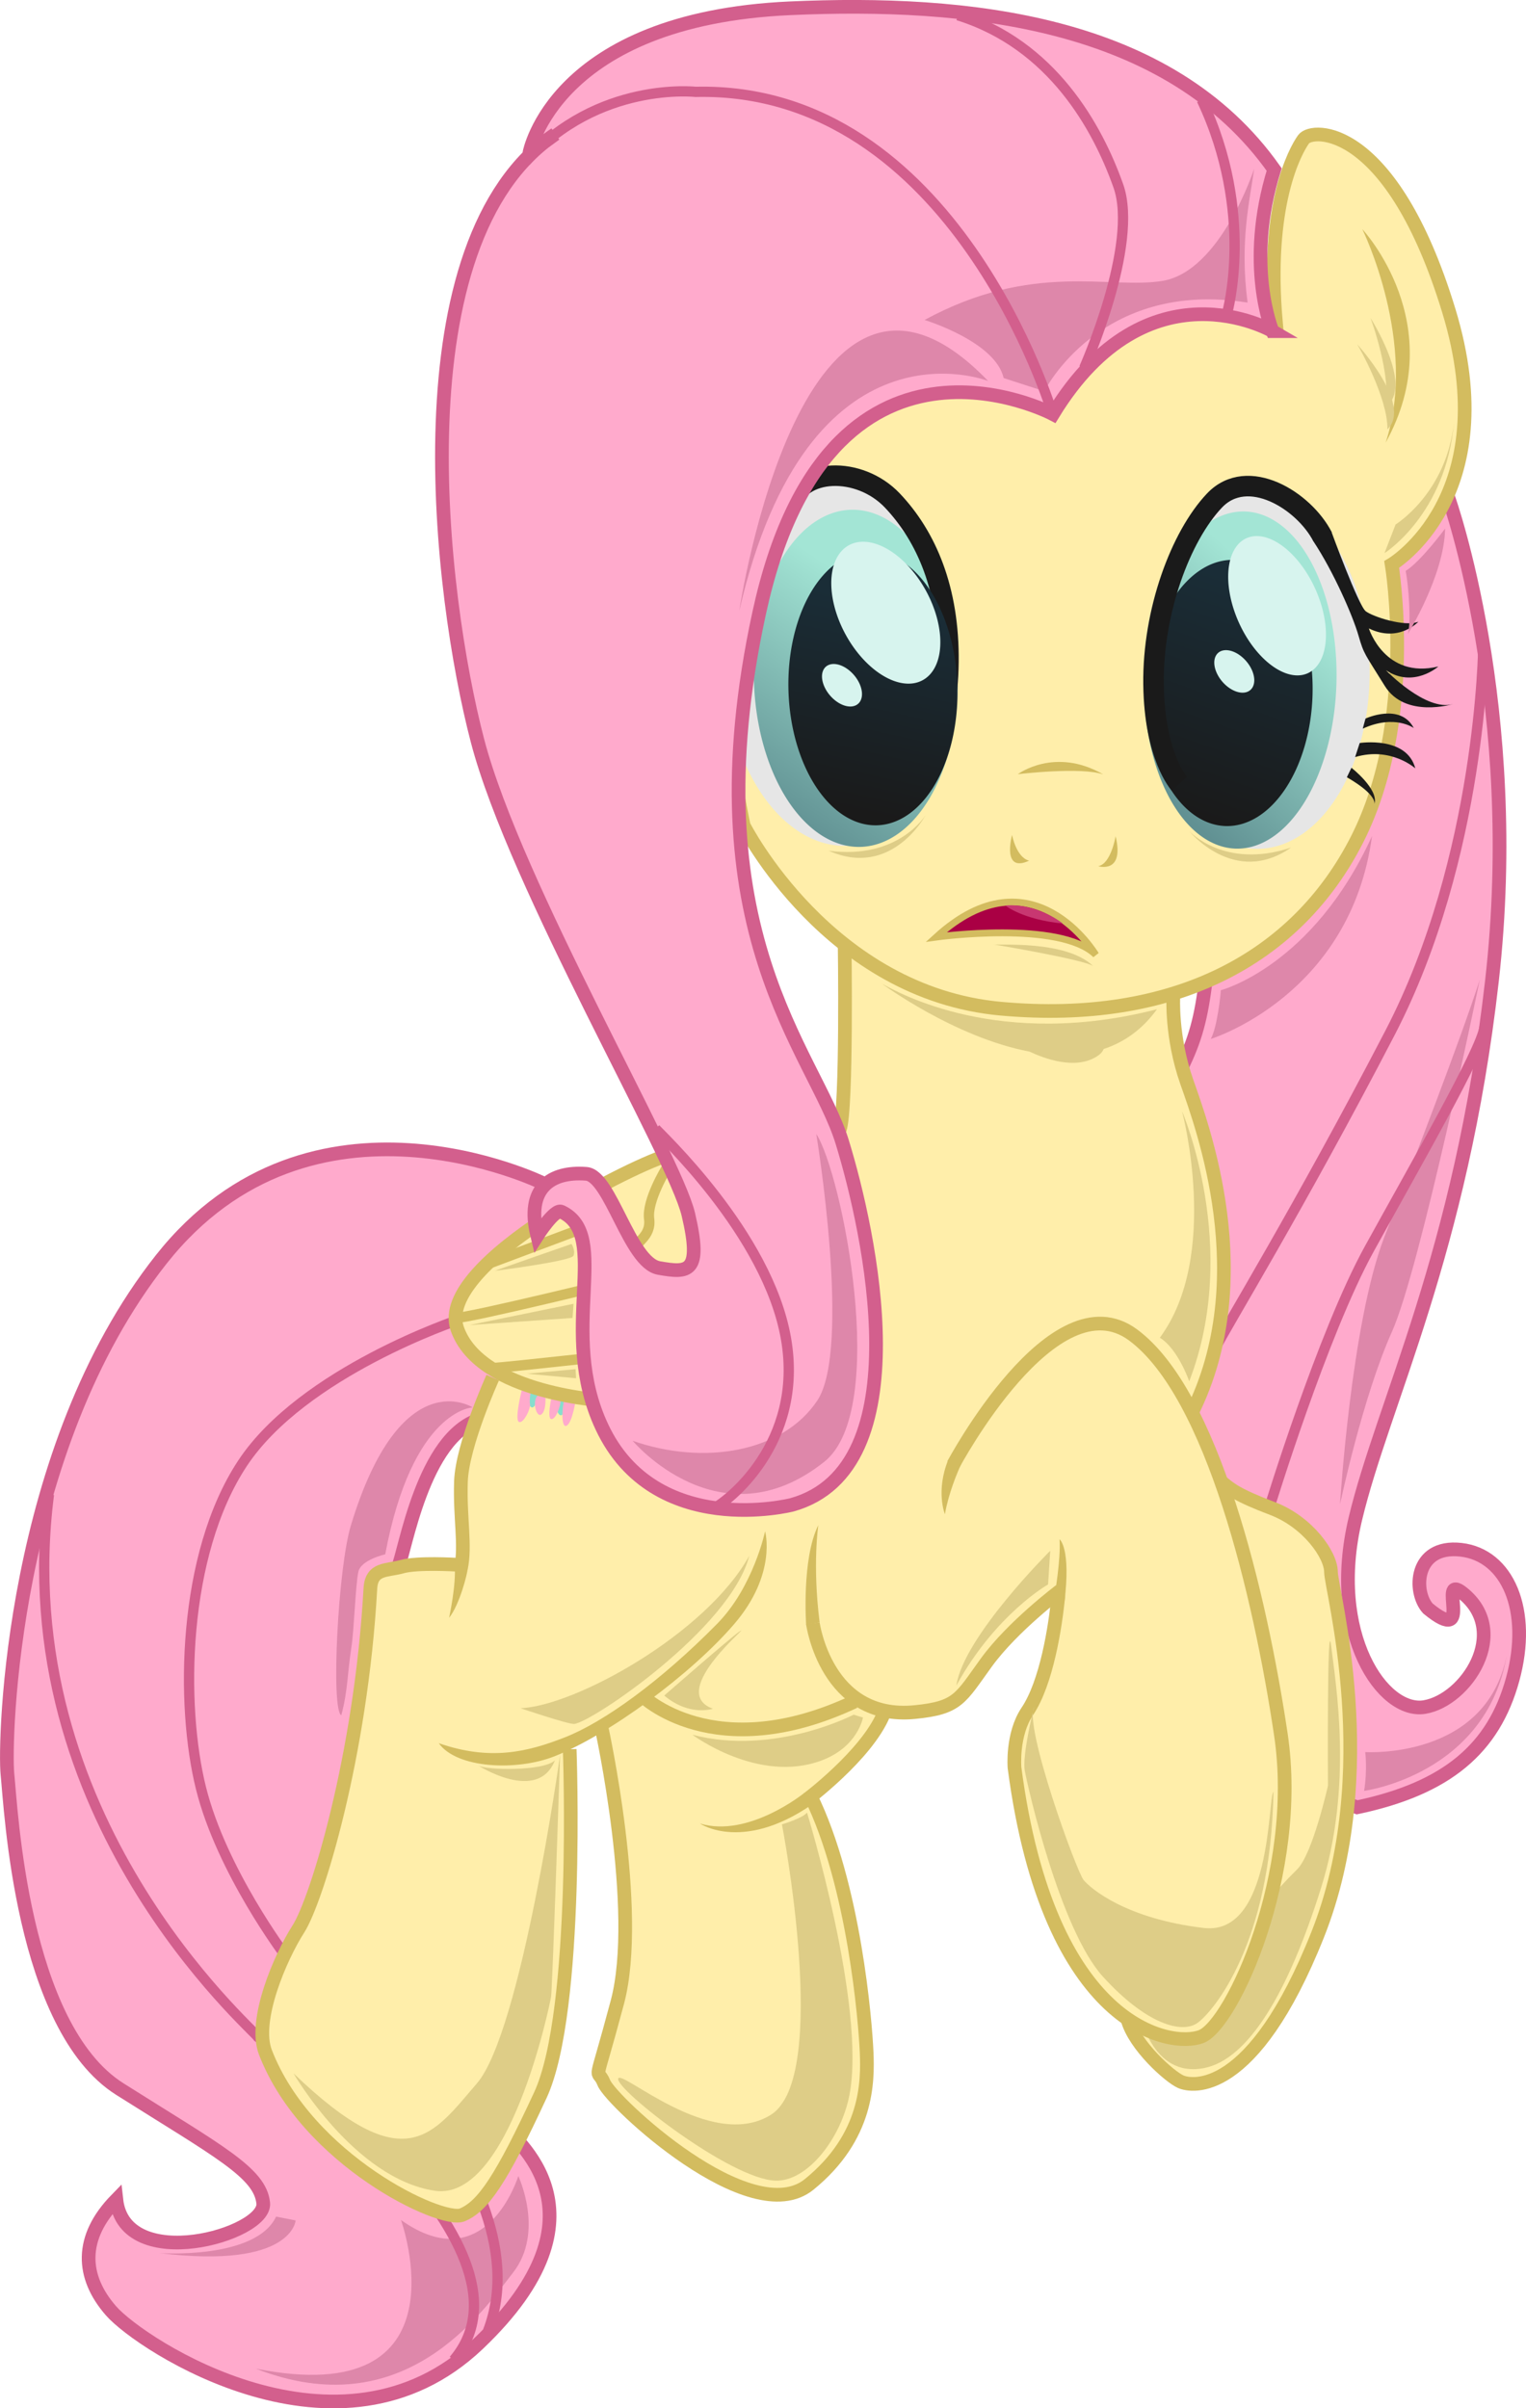 <?xml version="1.0" encoding="UTF-8" standalone="no"?>
<!-- Created with Inkscape (http://www.inkscape.org/) -->

<svg
   xmlns:dc="http://purl.org/dc/elements/1.1/"
   xmlns:cc="http://creativecommons.org/ns#"
   xmlns:rdf="http://www.w3.org/1999/02/22-rdf-syntax-ns#"
   xmlns:svg="http://www.w3.org/2000/svg"
   xmlns="http://www.w3.org/2000/svg"
   xmlns:xlink="http://www.w3.org/1999/xlink"
   xmlns:sodipodi="http://sodipodi.sourceforge.net/DTD/sodipodi-0.dtd"
   xmlns:inkscape="http://www.inkscape.org/namespaces/inkscape"
   width="446.003"
   height="703.696"
   id="svg3927"
   version="1.1"
   inkscape:version="0.48.4 r9939"
   sodipodi:docname="fluttershy.svg"
   inkscape:export-filename="/home/thomas/projects/slim-themes-mlp/care/flutters_vector.png"
   inkscape:export-xdpi="90"
   inkscape:export-ydpi="90">
  <defs
     id="defs3929">
    <linearGradient
       id="linearGradient4887">
      <stop
         style="stop-color:#1a1a1a;stop-opacity:1;"
         offset="0"
         id="stop4889" />
      <stop
         style="stop-color:#1a2d37;stop-opacity:1;"
         offset="1"
         id="stop4891" />
    </linearGradient>
    <linearGradient
       id="linearGradient4869">
      <stop
         style="stop-color:#a3e5d5;stop-opacity:1;"
         offset="0"
         id="stop4871" />
      <stop
         style="stop-color:#619193;stop-opacity:1;"
         offset="1"
         id="stop4873" />
    </linearGradient>
    <linearGradient
       id="linearGradient4799">
      <stop
         style="stop-color:#000000;stop-opacity:1;"
         offset="0"
         id="stop4801" />
      <stop
         id="stop4807"
         offset="0.5"
         style="stop-color:#000000;stop-opacity:0.498;" />
      <stop
         style="stop-color:#000000;stop-opacity:0;"
         offset="1"
         id="stop4803" />
    </linearGradient>
    <clipPath
       clipPathUnits="userSpaceOnUse"
       id="clipPath4275">
      <path
         style="fill:#ffcc00;fill-opacity:1;stroke:none"
         d="m 204.688,403.375 0,135.969 242.562,0 0,-135.969 -33.812,0 c 5.707,5.113 10.167,9.592 9.938,10.969 -0.628,3.77 -7.25,10.344 -7.25,10.344 -0.456,0.312 -0.561,0.65 -0.5,0.969 0.296,0.398 0.576,0.797 0.812,1.062 -0.376,-0.297 -0.737,-0.666 -0.812,-1.062 -1.98,-2.661 -5.132,-7.667 -7.438,-7.344 -2.409,0.338 -16.875,0.312 -16.875,0.312 L 379.156,418 l 4.5,-14.625 -178.969,0 z M 416.5,426.781 c 0.285,0.217 0.563,0.406 0.719,0.5 -0.043,-0.016 -0.043,1.3e-4 -0.125,-0.031 -0.155,-0.059 -0.364,-0.22 -0.594,-0.469 z"
         id="path4277"
         inkscape:connector-curvature="0" />
    </clipPath>
    <linearGradient
       inkscape:collect="always"
       xlink:href="#linearGradient4869"
       id="linearGradient4877"
       x1="289.222"
       y1="451.241"
       x2="263.699"
       y2="495.419"
       gradientUnits="userSpaceOnUse" />
    <linearGradient
       inkscape:collect="always"
       xlink:href="#linearGradient4869"
       id="linearGradient4885"
       x1="270.942"
       y1="448.779"
       x2="298.573"
       y2="491.453"
       gradientUnits="userSpaceOnUse" />
    <linearGradient
       inkscape:collect="always"
       xlink:href="#linearGradient4887"
       id="linearGradient4893"
       x1="283.976"
       y1="499.119"
       x2="268.555"
       y2="440.227"
       gradientUnits="userSpaceOnUse" />
    <linearGradient
       inkscape:collect="always"
       xlink:href="#linearGradient4887"
       id="linearGradient4901"
       x1="274.302"
       y1="496.545"
       x2="284.885"
       y2="444.891"
       gradientUnits="userSpaceOnUse" />
  </defs>
  <sodipodi:namedview
     id="base"
     pagecolor="#ffffff"
     bordercolor="#666666"
     borderopacity="1.0"
     inkscape:pageopacity="0.0"
     inkscape:pageshadow="2"
     inkscape:zoom="0.59681275"
     inkscape:cx="241.17229"
     inkscape:cy="344.98274"
     inkscape:document-units="px"
     inkscape:current-layer="layer5"
     showgrid="false"
     inkscape:window-width="1362"
     inkscape:window-height="729"
     inkscape:window-x="0"
     inkscape:window-y="37"
     inkscape:window-maximized="0"
     fit-margin-top="0"
     fit-margin-left="0"
     fit-margin-right="0"
     fit-margin-bottom="0" />
  <g
     inkscape:groupmode="layer"
     id="layer5"
     inkscape:label="flutters"
     style="display:inline"
     transform="translate(-113.616,-218.248)"
     sodipodi:insensitive="true">
    <path
       inkscape:connector-curvature="0"
       id="path4827"
       d="m 289.391,723.759 71.681,-182.164 104.855,80.863 -45.615,64.572 c 0,0 -18.068,15.995 -22.808,23.4 -4.739,7.405 -20.142,10.367 -23.696,8.886 -3.554,-1.481 -5.035,5.924 -5.035,5.924 0,0 -13.921,21.03 -30.213,23.992 -16.291,2.962 -49.169,-25.473 -49.169,-25.473 z"
       style="fill:#ffeeaa;fill-opacity:1;stroke:none" />
    <path
       style="fill:#ffaacc;fill-opacity:1;stroke:#d35f8d;stroke-width:4;stroke-linecap:butt;stroke-linejoin:miter;stroke-opacity:1"
       d="m 537.032,363.999 c 0,0 21.718,61.114 12.627,140.916 -9.091,79.802 -31.82,123.239 -39.901,157.079 -8.081,33.84 8.081,57.074 20.203,55.053 12.122,-2.02 25.361,-21.939 11.112,-33.335 -7.566,-6.05 3.704,15.855 -10.102,4.546 -4.431,-4.833 -4.041,-18.688 9.596,-17.173 13.637,1.515 20.708,17.678 15.152,37.881 -5.556,20.203 -19.193,31.82 -45.457,37.376 l -20.143,-7.324 c 0,0 -77.857,-125 -55,-166.429 22.857,-41.429 27.857,-44.286 30.714,-66.429 2.857,-22.143 36.681,-169.322 71.198,-142.161 z"
       id="path4113"
       inkscape:connector-curvature="0"
       sodipodi:nodetypes="csssscssccssc" />
    <path
       sodipodi:nodetypes="czc"
       inkscape:connector-curvature="0"
       id="path4811"
       d="m 456.549,509.375 c 0,0 -0.714,11.786 3.929,25 4.643,13.214 21.071,57.5 1.429,96.786 L 357.734,550.111 c 0,0 7.54,-38.538 2.513,-55.713 -5.027,-17.175 96.302,14.977 96.302,14.977 z"
       style="fill:#ffeeaa;fill-opacity:1;stroke:none" />
    <path
       style="fill:#ffeeaa;fill-opacity:1;stroke:#d3bc5f;stroke-width:4;stroke-linecap:butt;stroke-linejoin:miter;stroke-opacity:1"
       d="m 330.961,459.459 c 0,0 24.749,48.992 75.256,53.538 50.508,4.546 86.368,-14.647 104.046,-49.497 17.678,-34.85 10.102,-80.307 10.102,-80.307 0,0 33.335,-19.698 16.668,-74.246 -16.668,-54.548 -39.901,-53.538 -42.426,-50.003 -2.525,3.536 -11.112,19.193 -8.081,53.538 0,0 -140.916,-77.782 -161.624,-28.789 -20.708,48.992 6.061,175.767 6.061,175.767 z"
       id="path4052"
       inkscape:connector-curvature="0" />
    <path
       sodipodi:type="arc"
       style="fill:#e6e6e6;fill-opacity:1;stroke:none"
       id="path4175"
       sodipodi:cx="281.07144"
       sodipodi:cy="466.11218"
       sodipodi:rx="25.714285"
       sodipodi:ry="34.107143"
       d="m 306.786,466.112 a 25.714,34.107 0 1 1 -51.429,0 25.714,34.107 0 1 1 51.429,0 z"
       transform="matrix(-1.28,0.009,0.006,1.515,837.977,-294.078)" />
    <path
       transform="matrix(1.328,-0.037,0.049,1.551,-36.654,-300.04)"
       d="m 306.786,466.112 a 25.714,34.107 0 1 1 -51.429,0 25.714,34.107 0 1 1 51.429,0 z"
       sodipodi:ry="34.107143"
       sodipodi:rx="25.714285"
       sodipodi:cy="466.11218"
       sodipodi:cx="281.07144"
       id="path4169"
       style="fill:#e6e6e6;fill-opacity:1;stroke:none"
       sodipodi:type="arc" />
    <path
       style="fill:#aa0044;stroke:#d3bc5f;stroke-width:2;stroke-linecap:butt;stroke-linejoin:miter;stroke-opacity:1"
       d="m 387.263,492.053 c 0,0 36.25,-5 46.607,5.179 0,0 -18.393,-30.893 -46.607,-5.179 z"
       id="path4054"
       inkscape:connector-curvature="0" />
    <path
       style="fill:none;stroke:#d3bc5f;stroke-width:4;stroke-linecap:butt;stroke-linejoin:miter;stroke-opacity:1"
       d="m 360.477,493.661 c 0,0 0.714,48.571 -1.429,54.643"
       id="path4056"
       inkscape:connector-curvature="0" />
    <path
       style="fill:none;stroke:#d35f8d;stroke-width:3;stroke-linecap:butt;stroke-linejoin:miter;stroke-opacity:1"
       d="m 547.134,406.931 c 0,0 -0.505,61.619 -27.274,113.137 -26.769,51.518 -47.612,85.272 -51.148,92.343"
       id="path4115"
       inkscape:connector-curvature="0"
       sodipodi:nodetypes="csc" />
    <path
       style="fill:none;stroke:#d3bc5f;stroke-width:4;stroke-linecap:butt;stroke-linejoin:miter;stroke-opacity:1"
       d="m 456.549,509.375 c 0,0 -0.714,11.786 3.929,25 4.643,13.214 21.071,57.5 1.429,96.786"
       id="path4058"
       inkscape:connector-curvature="0"
       sodipodi:nodetypes="czc" />
    <path
       style="fill:#de87aa;fill-opacity:1;stroke:none"
       d="m 546.091,504.599 c 0,0 -17.348,84.307 -25.654,102.79 -8.572,19.074 -15.182,50.449 -15.182,50.449 0,0 3.249,-52.789 12.884,-77.923 9.635,-25.134 22.147,-57.388 27.952,-75.316 z"
       id="path4996"
       inkscape:connector-curvature="0"
       sodipodi:nodetypes="cscsc" />
    <path
       style="fill:none;stroke:#d35f8d;stroke-width:3;stroke-linecap:butt;stroke-linejoin:miter;stroke-opacity:1"
       d="m 484.695,658.496 c 0,0 15.466,-50.545 29.104,-75.293 13.637,-24.749 32.704,-57.831 33.714,-64.902"
       id="path4117"
       inkscape:connector-curvature="0"
       sodipodi:nodetypes="csc" />
    <path
       style="fill:#ffeeaa;fill-opacity:1;stroke:#d3bc5f;stroke-width:4;stroke-linecap:butt;stroke-linejoin:miter;stroke-opacity:1"
       d="m 470.12,650.803 c 2.857,2.5 5,4.286 15.357,8.214 10.357,3.929 17.143,13.571 17.143,18.571 0,5 15,58.571 -3.929,106.071 -18.929,47.5 -36.786,44.286 -40,42.857 -3.214,-1.429 -13.398,-10.461 -15.514,-18.127 -14.177,-51.371 26.942,-157.587 26.942,-157.587 z"
       id="path4064"
       inkscape:connector-curvature="0"
       sodipodi:nodetypes="csssssc" />
    <path
       style="fill:#decd87;fill-opacity:1;stroke:none"
       d="m 470.416,811.08 c 0,0 -5.23,-19.608 22.294,-46.585 4.566,-4.475 9.03,-24.464 9.03,-24.464 0,0 -0.305,-51.636 0.952,-40.744 1.257,10.891 6.495,40.436 -2.983,70.649 -9.565,30.487 -21.19,50.034 -34.146,52.598 -15.701,3.108 -19.024,-16.899 -19.024,-16.899 z"
       id="path4917"
       inkscape:connector-curvature="0"
       sodipodi:nodetypes="cscssscc" />
    <path
       style="fill:#ffeeaa;fill-opacity:1;stroke:#d3bc5f;stroke-width:4;stroke-linecap:butt;stroke-linejoin:miter;stroke-opacity:1"
       d="m 392.263,646.161 c 0,0 29.286,-55 52.5,-37.857 23.214,17.143 37.143,76.071 43.214,116.786 6.071,40.714 -14.286,84.643 -23.214,88.214 -8.929,3.571 -44.643,-2.5 -54.643,-78.571 0,0 -0.806,-9.668 3.75,-16.429 5.536,-8.214 8.214,-24.464 9.107,-34.286"
       id="path4060"
       inkscape:connector-curvature="0"
       sodipodi:nodetypes="cssscsc" />
    <path
       style="fill:none;stroke:#d3bc5f;stroke-width:4;stroke-linecap:butt;stroke-linejoin:miter;stroke-opacity:1"
       d="m 351.192,692.589 c 0,0 3.922,28.479 29.809,25.927 12.701,-1.252 13.25,-3.961 20.906,-14.499 7.655,-10.538 21.605,-21.01 21.605,-21.01"
       id="path4062"
       inkscape:connector-curvature="0"
       sodipodi:nodetypes="cszc" />
    <path
       style="fill:none;stroke:#d3bc5f;stroke-width:4;stroke-linecap:butt;stroke-linejoin:miter;stroke-opacity:1"
       d="m 301.192,713.661 c 0,0 21.071,21.071 62.143,1.786"
       id="path4066"
       inkscape:connector-curvature="0" />
    <path
       style="fill:none;stroke:#d3bc5f;stroke-width:4;stroke-linecap:butt;stroke-linejoin:miter;stroke-opacity:1"
       d="m 348.948,744.475 c 0,0 17.957,-13.315 22.957,-25.457"
       id="path4068"
       inkscape:connector-curvature="0"
       sodipodi:nodetypes="cc" />
    <path
       style="fill:#ffeeaa;fill-opacity:1;stroke:#d3bc5f;stroke-width:4;stroke-linecap:butt;stroke-linejoin:miter;stroke-opacity:1"
       d="m 289.406,722.946 c 0,0 11.786,53.571 4.643,80.357 -7.143,26.786 -6.071,18.214 -3.929,23.571 2.143,5.357 42.857,43.571 60,29.643 17.143,-13.929 17.143,-30 16.786,-38.571 -0.357,-8.571 -3.571,-48.929 -16.429,-75"
       id="path4070"
       inkscape:connector-curvature="0" />
    <path
       style="fill:#ffaacc;fill-opacity:1;stroke:#d35f8d;stroke-width:4;stroke-linecap:butt;stroke-linejoin:miter;stroke-opacity:1"
       d="m 272.372,564.01 c 0,0 -67.68,-33.335 -111.622,22.223 -43.942,55.558 -45.962,140.916 -44.952,150.513 1.01,9.596 4.041,73.741 32.83,91.924 28.789,18.183 41.021,24.416 41.921,33.335 0.931,9.225 -40.481,20.944 -42.931,-1.01 -10.786,11.061 -10.29,22.486 -1.539,32.487 8.751,10.002 66.842,48.08 107.249,9.695 40.406,-38.386 10.458,-59.86 6.923,-64.405 -3.536,-4.546 -32.325,-158.594 -30.305,-162.635 2.02,-4.041 7.189,-38.249 24.069,-43.212 9.812,-2.885 18.357,-68.915 18.357,-68.915 z"
       id="path4127"
       inkscape:connector-curvature="0"
       sodipodi:nodetypes="csszsczssssc" />
    <path
       style="fill:#de87aa;fill-opacity:1;stroke:none"
       d="m 188.387,910.366 c 43.245,16.883 66.053,-16.291 75.235,-28.139 9.182,-11.848 1.481,-28.139 1.481,-28.139 0,0 -9.326,30.53 -34.294,12.844 0,0 20.076,55.874 -42.422,43.434 z"
       id="path5004"
       inkscape:connector-curvature="0"
       sodipodi:nodetypes="csccc" />
    <path
       style="fill:none;stroke:#d35f8d;stroke-width:3;stroke-linecap:butt;stroke-linejoin:miter;stroke-opacity:1"
       d="m 127.92,654.923 c -12.122,94.449 59.599,156.069 61.114,158.594 0,0 86.076,60.427 57.172,94.357"
       id="path4131"
       inkscape:connector-curvature="0"
       sodipodi:nodetypes="ccc" />
    <path
       style="fill:none;stroke:#d35f8d;stroke-width:3;stroke-linecap:butt;stroke-linejoin:miter;stroke-opacity:1"
       d="m 247.623,603.911 c 0,0 -45.457,15.152 -63.135,41.921 -17.678,26.769 -18.183,70.711 -12.122,94.954 6.061,24.244 24.749,48.992 24.749,48.992 0,0 77.465,62.235 59.101,109.628"
       id="path4129"
       inkscape:connector-curvature="0" />
    <path
       style="fill:#ffeeaa;fill-opacity:1;stroke:#d3bc5f;stroke-width:4;stroke-linecap:butt;stroke-linejoin:miter;stroke-opacity:1"
       d="m 280.12,729.375 c 0,0 2.857,76.429 -8.571,101.071 -11.429,24.643 -16.786,32.5 -22.857,35 -6.071,2.5 -45.319,-16.009 -57.5,-47.5 -3.618,-9.353 4.329,-27.77 9.643,-36.071 5.314,-8.301 18.294,-50.431 21.028,-99.434 0.341,-6.104 4.747,-5.148 9.286,-6.429 4.468,-1.261 15.758,-0.566 15.758,-0.566"
       id="path4091"
       inkscape:connector-curvature="0"
       sodipodi:nodetypes="cssszssc" />
    <path
       style="fill:#ffeeaa;fill-opacity:1;stroke:none"
       d="m 248.219,675.774 c 0,0 -2.073,-27.547 0.592,-32.878 2.666,-5.332 14.218,-30.509 14.218,-30.509 l 75.531,39.987 c 0,0 -1.481,24.585 -4.147,28.139 -2.666,3.554 -26.954,39.987 -66.349,49.762 -39.395,9.775 -19.845,-54.501 -19.845,-54.501 z"
       id="path4825"
       inkscape:connector-curvature="0" />
    <g
       id="g4843"
       transform="translate(112.411,-48.693)">
      <path
         inkscape:connector-curvature="0"
         id="path4841"
         d="m 155.654,676.853 c 0,0 0.889,2.814 2.147,0.296 1.259,-2.518 0.222,-4.739 0.222,-4.739 0,0 -2.962,-2.37 -2.37,4.443 z"
         style="fill:#87decd;stroke:none" />
      <path
         inkscape:connector-curvature="0"
         id="path4835"
         d="m 153.654,673.299 c 0,0 -2.073,8.368 -0.815,9.108 1.259,0.741 3.554,-3.851 3.258,-5.258 -0.296,-1.407 0.444,-4.591 0.444,-4.591 z"
         style="fill:#ffaacc;fill-opacity:1;stroke:none"
         sodipodi:nodetypes="csscc" />
      <path
         inkscape:connector-curvature="0"
         id="path4837"
         d="m 160.615,675.076 c 0,0 0.296,3.925 -1.111,5.109 -1.407,1.185 -2.666,-3.184 -1.481,-5.035 1.185,-1.851 2.592,-0.074 2.592,-0.074 z"
         style="fill:#ffaacc;fill-opacity:1;stroke:none" />
      <path
         style="fill:#87decd;stroke:none"
         d="m 164.021,679.149 c 0,0 0.889,2.814 2.147,0.296 1.259,-2.518 0.222,-4.739 0.222,-4.739 0,0 -2.962,-2.37 -2.37,4.443 z"
         id="path4851"
         inkscape:connector-curvature="0" />
      <path
         inkscape:connector-curvature="0"
         id="path4839"
         d="m 169.501,675.816 c 0,0 -0.963,6.739 -2.666,7.701 -1.703,0.963 -1.481,-5.702 -0.37,-8.812 1.057,-2.96 3.036,1.111 3.036,1.111 z"
         style="fill:#ffaacc;fill-opacity:1;stroke:none"
         sodipodi:nodetypes="csscc" />
      <path
         sodipodi:nodetypes="csscc"
         style="fill:#ffaacc;fill-opacity:1;stroke:none"
         d="m 162.985,672.41 c 0,0 -2.073,8.368 -0.815,9.108 1.259,0.741 3.11,-3.999 2.814,-5.406 -0.296,-1.407 0.889,-4.443 0.889,-4.443 z"
         id="path4849"
         inkscape:connector-curvature="0" />
    </g>
    <path
       style="fill:none;stroke:#d3bc5f;stroke-width:4;stroke-linecap:butt;stroke-linejoin:miter;stroke-opacity:1"
       d="m 257.62,620.803 c 0,0 -8.929,19.643 -9.286,30.357 -0.357,10.714 1.429,18.571 0,25.357"
       id="path4097"
       inkscape:connector-curvature="0"
       sodipodi:nodetypes="czc" />
    <path
       style="fill:#ffeeaa;fill-opacity:1;stroke:#d3bc5f;stroke-width:4;stroke-linecap:butt;stroke-linejoin:miter;stroke-opacity:1"
       d="m 291.192,627.589 c 0,0 -37.143,-1.786 -43.929,-21.071 -6.786,-19.286 54.286,-49.286 61.786,-50.714 7.5,-1.429 41.071,50.357 -17.857,71.786 z"
       id="path4101"
       inkscape:connector-curvature="0" />
    <path
       style="fill:none;stroke:#d3bc5f;stroke-width:3;stroke-linecap:butt;stroke-linejoin:miter;stroke-opacity:1"
       d="m 246.906,603.303 c 2.857,0.357 50.714,-11.429 50.714,-11.429"
       id="path4103"
       inkscape:connector-curvature="0" />
    <path
       style="fill:none;stroke:#d3bc5f;stroke-width:3;stroke-linecap:butt;stroke-linejoin:miter;stroke-opacity:1"
       d="m 256.192,587.589 34.286,-12.857"
       id="path4105"
       inkscape:connector-curvature="0" />
    <path
       style="fill:none;stroke:#d3bc5f;stroke-width:3;stroke-linecap:butt;stroke-linejoin:miter;stroke-opacity:1"
       d="m 257.977,617.946 c 2.5,0 47.143,-5 47.143,-5"
       id="path4107"
       inkscape:connector-curvature="0" />
    <path
       style="fill:none;stroke:#d3bc5f;stroke-width:3;stroke-linecap:butt;stroke-linejoin:miter;stroke-opacity:1"
       d="m 308.334,559.732 c 0,0 -5.714,9.286 -5,14.643 0.714,5.357 -4.286,6.786 -3.929,8.929"
       id="path4109"
       inkscape:connector-curvature="0" />
    <path
       sodipodi:type="arc"
       style="fill:url(#linearGradient4877);fill-opacity:1;stroke:none"
       id="path4143"
       sodipodi:cx="281.07144"
       sodipodi:cy="466.11218"
       sodipodi:rx="25.714285"
       sodipodi:ry="34.107143"
       d="m 306.786,466.112 a 25.714,34.107 0 1 1 -51.429,0 25.714,34.107 0 1 1 51.429,0 z"
       transform="matrix(1.157,-0.034,0.042,1.444,18.951,-247.054)" />
    <path
       style="fill:none;stroke:#1a1a1a;stroke-width:6;stroke-linecap:butt;stroke-linejoin:miter;stroke-opacity:1"
       d="m 383.236,446.579 c 0,0 7.324,-13.637 7.576,-34.85 0.253,-21.213 -6.44,-36.744 -16.383,-47.225 -9.694,-10.218 -27.179,-9.596 -30.084,1.515"
       id="path4167"
       inkscape:connector-curvature="0"
       sodipodi:nodetypes="czsc" />
    <path
       style="fill:#d3bc5f;stroke:none"
       d="m 409.406,462.232 c 0,0 1.25,6.607 5,7.5 -8.125,3.75 -5,-7.5 -5,-7.5 z"
       id="path4133"
       inkscape:connector-curvature="0" />
    <path
       style="fill:#d3bc5f;stroke:none"
       d="m 439.674,462.589 c 0,0 -1.339,8.125 -5.089,8.75 0,0 7.768,2.411 5.089,-8.75 z"
       id="path4135"
       inkscape:connector-curvature="0" />
    <path
       style="fill:#d3bc5f;stroke:none"
       d="m 411.102,444.464 c 0,0 18.661,-2.232 25,0.089 -14.196,-8.214 -25,-0.089 -25,-0.089 z"
       id="path4137"
       inkscape:connector-curvature="0" />
    <path
       style="fill:#d3bc5f;fill-opacity:1;stroke:none"
       d="m 511.778,285.208 c 0,0 16.415,33.335 6.819,62.377 19.193,-34.598 -6.819,-62.377 -6.819,-62.377 z"
       id="path4141"
       inkscape:connector-curvature="0" />
    <path
       transform="matrix(0.96,-0.028,0.035,1.173,82.604,-119.486)"
       d="m 306.786,466.112 a 25.714,34.107 0 1 1 -51.429,0 25.714,34.107 0 1 1 51.429,0 z"
       sodipodi:ry="34.107143"
       sodipodi:rx="25.714285"
       sodipodi:cy="466.11218"
       sodipodi:cx="281.07144"
       id="path4145"
       style="fill:url(#linearGradient4901);fill-opacity:1;stroke:none"
       sodipodi:type="arc" />
    <path
       sodipodi:type="arc"
       style="fill:#d7f4ee;fill-opacity:1;stroke:none"
       id="path4147"
       sodipodi:cx="281.07144"
       sodipodi:cy="466.11218"
       sodipodi:rx="25.714285"
       sodipodi:ry="34.107143"
       d="m 306.786,466.112 a 25.714,34.107 0 1 1 -51.429,0 25.714,34.107 0 1 1 51.429,0 z"
       transform="matrix(0.531,-0.091,0.241,0.604,110.928,141.323)" />
    <path
       transform="matrix(0.195,-0.027,0.088,0.181,263.878,341.701)"
       d="m 306.786,466.112 a 25.714,34.107 0 1 1 -51.429,0 25.714,34.107 0 1 1 51.429,0 z"
       sodipodi:ry="34.107143"
       sodipodi:rx="25.714285"
       sodipodi:cy="466.11218"
       sodipodi:cx="281.07144"
       id="path4149"
       style="fill:#d7f4ee;fill-opacity:1;stroke:none"
       sodipodi:type="arc" />
    <path
       transform="matrix(-1.093,-0.034,-0.04,1.444,801.97,-246.549)"
       d="m 306.786,466.112 a 25.714,34.107 0 1 1 -51.429,0 25.714,34.107 0 1 1 51.429,0 z"
       sodipodi:ry="34.107143"
       sodipodi:rx="25.714285"
       sodipodi:cy="466.11218"
       sodipodi:cx="281.07144"
       id="path4159"
       style="fill:url(#linearGradient4885);fill-opacity:1;stroke:none"
       sodipodi:type="arc" />
    <path
       sodipodi:type="arc"
       style="fill:url(#linearGradient4893);fill-opacity:1;stroke:none"
       id="path4161"
       sodipodi:cx="281.07144"
       sodipodi:cy="466.11218"
       sodipodi:rx="25.714285"
       sodipodi:ry="34.107143"
       d="m 306.786,466.112 a 25.714,34.107 0 1 1 -51.429,0 25.714,34.107 0 1 1 51.429,0 z"
       transform="matrix(-0.941,-0.027,-0.035,1.14,753.833,-103.042)" />
    <path
       transform="matrix(0.476,-0.089,0.216,0.593,252.397,143.854)"
       d="m 306.786,466.112 a 25.714,34.107 0 1 1 -51.429,0 25.714,34.107 0 1 1 51.429,0 z"
       sodipodi:ry="34.107143"
       sodipodi:rx="25.714285"
       sodipodi:cy="466.11218"
       sodipodi:cx="281.07144"
       id="path4163"
       style="fill:#d7f4ee;fill-opacity:1;stroke:none"
       sodipodi:type="arc" />
    <path
       sodipodi:type="arc"
       style="fill:#d7f4ee;fill-opacity:1;stroke:none"
       id="path4165"
       sodipodi:cx="281.07144"
       sodipodi:cy="466.11218"
       sodipodi:rx="25.714285"
       sodipodi:ry="34.107143"
       d="m 306.786,466.112 a 25.714,34.107 0 1 1 -51.429,0 25.714,34.107 0 1 1 51.429,0 z"
       transform="matrix(0.195,-0.027,0.088,0.181,378.531,337.66)" />
    <path
       sodipodi:nodetypes="czsc"
       inkscape:connector-curvature="0"
       id="path4171"
       d="m 458.334,447.294 c 0,0 -7.324,-7.923 -7.576,-29.136 -0.253,-21.213 7.868,-43.173 17.812,-53.653 9.694,-10.218 26.169,0 31.599,10.607"
       style="fill:none;stroke:#1a1a1a;stroke-width:6;stroke-linecap:butt;stroke-linejoin:miter;stroke-opacity:1" />
    <path
       style="fill:#1a1a1a;fill-opacity:1;stroke:none"
       d="m 502.768,373.67 c 0,0 7.888,21.597 10.031,23.204 2.143,1.607 11.429,4.643 15.357,3.036 0,0 -5.714,6.25 -14.464,1.964 0,0 4.653,14.905 20.31,11.117 0,0 -7.197,6.44 -15.279,1.136 0,0 11.617,12.122 19.572,9.849 0,0 -14.016,4.293 -19.951,-5.303 -5.935,-9.596 -6.061,-9.091 -7.702,-14.773 -1.641,-5.682 -7.213,-18.498 -13.148,-27.464 0,0 3.966,-5.123 5.274,-2.766 z"
       id="path4173"
       inkscape:connector-curvature="0"
       sodipodi:nodetypes="cscccccsscc" />
    <path
       style="fill:#1a1a1a;fill-opacity:1;stroke:none"
       d="m 512.709,428.214 c 0,0 10.179,-4.732 14.107,2.768 0,0 -5.536,-4.107 -14.911,0.179 z"
       id="path4177"
       inkscape:connector-curvature="0"
       sodipodi:nodetypes="cccc" />
    <path
       style="fill:#1a1a1a;fill-opacity:1;stroke:none"
       d="m 511.013,435.357 c 0,0 13.75,-2.143 16.25,7.411 0,0 -7.054,-6.429 -17.589,-3.304 z"
       id="path4179"
       inkscape:connector-curvature="0" />
    <path
       style="fill:#1a1a1a;fill-opacity:1;stroke:none"
       d="m 508.602,442.589 c 0,0 8.125,6.339 6.696,10.625 0,0 1.071,-2.589 -8.036,-7.857 z"
       id="path4181"
       inkscape:connector-curvature="0" />
    <path
       style="fill:#ffaacc;stroke:#d35f8d;stroke-width:4;stroke-linecap:butt;stroke-linejoin:miter;stroke-opacity:1"
       d="m 485.514,315.007 c 0,0 -36.365,-21.213 -64.145,24.244 0,0 -65.66,-34.85 -85.863,58.084 -20.203,92.934 16.162,128.289 24.244,154.553 8.081,26.264 23.234,95.459 -14.647,106.066 0,0 -40.058,10.265 -55.558,-22.728 -13.189,-28.072 3.023,-55.963 -11.874,-62.924 -1.954,-0.913 -7.027,7.016 -7.027,7.016 -3.411,-13.94 3.996,-18.867 14.317,-18.079 7.069,0.54 12.666,26.005 21.252,27.52 8.586,1.515 12.627,1.515 8.586,-15.657 C 310.758,555.928 264.291,477.137 253.179,434.71 242.068,392.284 229.441,288.743 275.908,257.428 l -7.576,5.556 c 0,0 7.107,-39.212 76.218,-42.316 51.476,-2.312 110.701,3.529 141.469,47.114 -8.667,27.811 -0.505,47.225 -0.505,47.225 z"
       id="path4119"
       inkscape:connector-curvature="0"
       sodipodi:nodetypes="ccsscsssssssccscc" />
    <path
       style="fill:#de87aa;fill-opacity:1;stroke:none"
       d="m 478.251,306.667 c -2.37,-17.871 0.661,-29.854 1.918,-39.103 0,0 -9.725,29.963 -26.815,32.766 -15.384,2.523 -37.856,-5.798 -69.512,11.412 0,0 20.736,6.313 23.106,16.976 l 11.884,3.851 c 0,0 16.3,-32.769 59.42,-25.903 z"
       id="path5022"
       inkscape:connector-curvature="0"
       sodipodi:nodetypes="ccscccc" />
    <path
       style="fill:none;stroke:#d35f8d;stroke-width:3;stroke-linecap:butt;stroke-linejoin:miter;stroke-opacity:1"
       d="m 421.192,339.018 c 0,0 -28.571,-95.714 -104.286,-93.929 0,0 -28.571,-3.214 -49.643,20.357"
       id="path4121"
       inkscape:connector-curvature="0" />
    <path
       style="fill:none;stroke:#d35f8d;stroke-width:3;stroke-linecap:butt;stroke-linejoin:miter;stroke-opacity:1"
       d="m 430.477,325.803 c 0,0 16.071,-36.071 10,-53.214 -6.071,-17.143 -19.375,-41.311 -46.875,-49.882"
       id="path4123"
       inkscape:connector-curvature="0"
       sodipodi:nodetypes="csc" />
    <path
       style="fill:none;stroke:#d35f8d;stroke-width:3;stroke-linecap:butt;stroke-linejoin:miter;stroke-opacity:1"
       d="m 472.263,309.732 c 0,0 8.294,-29.127 -7.424,-62.327"
       id="path4125"
       inkscape:connector-curvature="0"
       sodipodi:nodetypes="cc" />
    <path
       style="fill:#de87aa;fill-opacity:1;stroke:none"
       d="m 352.186,549.593 c 0,0 10.367,62.795 0.296,77.901 -10.071,15.106 -33.052,19.037 -53.959,11.755 0,0 25.541,30.423 56.018,6.119 19.145,-15.268 5.05,-84.519 -2.355,-95.775 z"
       id="path4998"
       inkscape:connector-curvature="0"
       sodipodi:nodetypes="cscsc" />
    <path
       sodipodi:nodetypes="csc"
       style="fill:none;stroke:#d35f8d;stroke-width:3;stroke-linecap:butt;stroke-linejoin:miter;stroke-opacity:1"
       d="m 305.12,547.946 c 1.071,1.429 32.857,30.714 38.214,61.429 5.357,30.714 -17.37,47.909 -21.298,49.695"
       id="path4139"
       inkscape:connector-curvature="0" />
    <path
       style="fill:#d3bc5f;fill-opacity:1;stroke:none"
       d="m 394.596,645.932 c -1.204,2.566 -3.77,8.744 -4.817,14.766 0,0 -2.723,-6.702 0.943,-15.813 z"
       id="path4813"
       inkscape:connector-curvature="0"
       sodipodi:nodetypes="cccc" />
    <path
       style="fill:#d3bc5f;fill-opacity:1;stroke:none"
       d="m 421.824,684.575 c 0,0 1.885,-10.786 1.466,-16.546 0,0 3.405,2.409 1.415,18.431 z"
       id="path4815"
       inkscape:connector-curvature="0"
       sodipodi:nodetypes="cccc" />
    <path
       style="fill:#d3bc5f;fill-opacity:1;stroke:none"
       d="m 337.228,665.703 c 0,0 3.554,12.44 -9.034,27.102 -12.589,14.662 -36.615,32.346 -52.576,38.654 -10.968,4.335 -28.486,3.58 -33.767,-3.851 14.958,5.184 25.77,2.666 37.025,-1.777 11.256,-4.443 27.775,-16.295 44.329,-33.103 10.611,-10.774 14.023,-27.026 14.023,-27.026 z"
       id="path4817"
       inkscape:connector-curvature="0"
       sodipodi:nodetypes="csscssc" />
    <path
       style="fill:#d3bc5f;fill-opacity:1;stroke:none"
       d="m 349.229,693.053 c 0,0 -1.363,-19.321 3.559,-29.165 0,0 -1.761,11.534 0.382,28.41 z"
       id="path4819"
       inkscape:connector-curvature="0"
       sodipodi:nodetypes="cccc" />
    <path
       style="fill:#d3bc5f;fill-opacity:1;stroke:none"
       d="m 348.706,742.123 c 0,0 -16.291,13.255 -30.509,8.96 0,0 13.212,9.081 34.834,-7.062 z"
       id="path4821"
       inkscape:connector-curvature="0"
       sodipodi:nodetypes="cccc" />
    <path
       style="fill:#d3bc5f;fill-opacity:1;stroke:none"
       d="m 250.293,676.589 c 0,1.333 -2.37,10.589 -5.406,14.366 0.074,-0.666 2.073,-9.256 1.629,-15.551"
       id="path4823"
       inkscape:connector-curvature="0"
       sodipodi:nodetypes="ccc" />
    <path
       style="fill:#c83771;stroke:none"
       d="m 407.407,482.833 c 0,0 5.218,4.17 16.806,5.25 0,0 -7.358,-5.981 -16.806,-5.25 z"
       id="path4903"
       inkscape:connector-curvature="0"
       sodipodi:nodetypes="ccc" />
    <path
       style="fill:#decd87;stroke:none"
       d="m 485.813,741.79 c -1.676,1.676 -0.41,42.147 -20.365,39.807 -22.654,-2.656 -33.012,-11.466 -35.106,-13.98 -2.094,-2.513 -17.437,-44.729 -14.505,-50.593 0,0 -3.546,14.027 -2.708,18.635 0.838,4.608 10.278,46.345 22.844,60.168 12.567,13.823 23.081,16.828 27.689,13.476 4.608,-3.351 21.414,-23.221 22.15,-67.513 z"
       id="path4913"
       inkscape:connector-curvature="0"
       sodipodi:nodetypes="csscsssc" />
    <path
       style="fill:#decd87;fill-opacity:1;stroke:none"
       d="m 371.419,505.709 c 0,0 21.111,15.642 43.062,19.812 4.409,2.071 13.24,5.321 19.469,1.562 1.319,-0.796 1.971,-1.58 2.219,-2.312 5.861,-1.929 11.226,-5.572 15.594,-11.625 -45.888,11.796 -75.302,-4.667 -80.344,-7.438 z"
       id="path4959"
       inkscape:connector-curvature="0" />
    <path
       style="fill:#decd87;fill-opacity:1;stroke:none"
       d="m 518.256,379.882 c 0,0 18.012,-11.31 20.316,-38.329 -2.094,20.735 -17.07,29.951 -17.07,29.951 z"
       id="path4964"
       inkscape:connector-curvature="0"
       sodipodi:nodetypes="cccc" />
    <path
       inkscape:connector-curvature="0"
       id="path4970"
       d="m 510.267,318.842 c 0.521,0.72 8.952,15.643 8.857,24.855 7.408,-7.193 -8.857,-24.855 -8.857,-24.855 z"
       style="fill:#decd87;fill-opacity:1;stroke:none" />
    <path
       style="fill:#decd87;fill-opacity:1;stroke:none"
       d="m 514.128,311.097 c 0.389,0.799 6.119,16.953 4.437,26.01 8.538,-5.808 -4.437,-26.01 -4.437,-26.01 z"
       id="path4972"
       inkscape:connector-curvature="0" />
    <path
       style="fill:#decd87;fill-opacity:1;stroke:none"
       d="m 461.2,461.096 c 0,0 10.263,11.31 29.741,4.817 -16.546,11.52 -29.741,-4.817 -29.741,-4.817 z"
       id="path4976"
       inkscape:connector-curvature="0" />
    <path
       inkscape:connector-curvature="0"
       id="path4978"
       d="m 384.118,456.463 c 0,0 -7.927,13.054 -28.284,10.38 18.433,8.166 28.284,-10.38 28.284,-10.38 z"
       style="fill:#decd87;fill-opacity:1;stroke:none" />
    <path
       style="fill:#decd87;fill-opacity:1;stroke:none"
       d="m 403.916,494.189 c 1.257,0.419 21.175,-1.42 29.272,6.406 -2.199,-1.885 -29.272,-6.406 -29.272,-6.406 z"
       id="path4984"
       inkscape:connector-curvature="0"
       sodipodi:nodetypes="ccc" />
    <path
       style="fill:#de87aa;fill-opacity:1;stroke:none"
       d="m 402.42,329.579 c 0,0 -52.463,-20.789 -72.752,67.217 0,0 18.428,-123.62 72.752,-67.217 z"
       id="path4988"
       inkscape:connector-curvature="0"
       sodipodi:nodetypes="ccc" />
    <path
       style="fill:#de87aa;fill-opacity:1;stroke:none"
       d="m 514.609,462.562 c -17.384,38.119 -44.193,45.031 -44.193,45.031 0,1.047 -1.047,10.891 -2.932,14.242 0,0 40.842,-12.567 47.125,-59.273 z"
       id="path4992"
       inkscape:connector-curvature="0"
       sodipodi:nodetypes="cccc" />
    <path
       style="fill:#de87aa;fill-opacity:1;stroke:none"
       d="m 553.984,701.959 c -6.074,30.579 -41.36,28.237 -41.36,28.237 0,0 0.692,4.933 -0.319,11.348 0,0 35.678,-4.737 41.68,-39.585 z"
       id="path4994"
       inkscape:connector-curvature="0"
       sodipodi:nodetypes="cccc" />
    <path
       style="fill:#de87aa;fill-opacity:1;stroke:none"
       d="m 160.248,876.599 c 0,0 28.1,1.969 34.063,-10.663 l 5.706,1.122 c 0,0 -0.933,14.302 -39.769,9.542 z"
       id="path5006"
       inkscape:connector-curvature="0"
       sodipodi:nodetypes="cccc" />
    <path
       style="fill:#de87aa;fill-opacity:1;stroke:none"
       d="m 251.754,629.491 c 0,0 -17.593,0.628 -25.552,42.936 0,0 -7.124,1.568 -7.857,5.128 -0.845,4.103 -1.236,16.92 -2.023,21.998 -1.221,7.879 -1.01,12.617 -2.958,19.891 -3.067,-1.562 -0.983,-42.951 2.784,-55.395 14.579,-48.16 35.606,-34.559 35.606,-34.559 z"
       id="path5010"
       inkscape:connector-curvature="0"
       sodipodi:nodetypes="ccsscsc" />
    <path
       style="fill:#de87aa;fill-opacity:1;stroke:none"
       d="m 535.972,372.71 c 0,0 -7.121,9.635 -11.52,12.357 0.838,4.189 1.676,15.08 0.628,18.431 0,0 10.682,-17.175 10.891,-30.789 z"
       id="path5026"
       inkscape:connector-curvature="0"
       sodipodi:nodetypes="cccc" />
    <path
       style="fill:#decd87;fill-opacity:1;stroke:none"
       d="m 250.885,605.426 30.361,-6.22 -0.296,4.147 z"
       id="path5028"
       inkscape:connector-curvature="0" />
    <path
       style="fill:#decd87;fill-opacity:1;stroke:none"
       d="m 267.621,619.644 14.218,-1.333 0.148,2.666 z"
       id="path5030"
       inkscape:connector-curvature="0" />
    <path
       style="fill:#decd87;fill-opacity:1;stroke:none"
       d="m 258.29,589.58 c 0.592,-0.296 22.363,-7.849 22.363,-7.849 0,0 1.185,1.777 0.592,3.406 -0.592,1.629 -22.956,4.443 -22.956,4.443 z"
       id="path5032"
       inkscape:connector-curvature="0" />
  </g>
  <path
     style="fill:#decd87;fill-opacity:1;stroke:none"
     d="m 235.862,529.631 c 0,0 17.363,56.53 12.414,82.48 -2.395,12.555 -12.22,25.391 -21.651,25.074 -13.146,-0.442 -46.374,-26.39 -45.955,-29.741 0.419,-3.351 27.004,21.414 44.597,10.523 17.593,-10.891 3.267,-84.891 3.267,-84.891 0,0 6.071,-1.768 7.328,-3.444 z"
     id="path4941"
     inkscape:connector-curvature="0"
     sodipodi:nodetypes="csssscc" />
  <path
     style="fill:#decd87;fill-opacity:1;stroke:none"
     d="m 202.372,506.888 c 0,0 19.247,14.415 37.7,7.54 10.682,-3.979 12.148,-12.567 12.148,-12.567 l -2.723,-0.838 c 0,0 -23.248,12.148 -47.125,5.864 z"
     id="path4943"
     inkscape:connector-curvature="0"
     sodipodi:nodetypes="csccc" />
  <path
     style="fill:#decd87;fill-opacity:1;stroke:none"
     d="m 163.69,512.825 c 0,0 -11.31,80.846 -24.296,95.926 -12.986,15.08 -20.945,28.485 -53.618,-2.932 0,0 17.84,30.874 41.348,34.319 21.681,3.178 33.511,-54.126 33.93,-56.64 0.419,-2.513 2.636,-70.674 2.636,-70.674 z"
     id="path4945"
     inkscape:connector-curvature="0"
     sodipodi:nodetypes="cscssc" />
  <path
     style="fill:#decd87;fill-opacity:1;stroke:none"
     d="m 139.689,515.828 c 2.073,1.481 19.253,1.777 22.511,-1.481 -5.035,12.737 -22.511,1.481 -22.511,1.481 z"
     id="path4947"
     inkscape:connector-curvature="0" />
  <path
     style="fill:#decd87;fill-opacity:1;stroke:none"
     d="m 306.951,453.132 c 0,0 -25.343,25.134 -27.437,39.376 11.52,-20.945 26.809,-29.532 26.809,-29.532 z"
     id="path4949"
     inkscape:connector-curvature="0"
     sodipodi:nodetypes="cccc" />
  <path
     style="fill:#decd87;fill-opacity:1;stroke:none"
     d="m 194.14,495.44 c 0,0 18.957,-16.587 21.919,-18.661 4.997,-3.498 -21.623,17.476 -7.701,22.511 0,0 -6.813,2.37 -14.218,-3.851 z"
     id="path4951"
     inkscape:connector-curvature="0"
     sodipodi:nodetypes="cscc" />
  <path
     style="fill:#decd87;fill-opacity:1;stroke:none"
     d="m 152.125,499.139 c 15.8,-0.601 54.185,-21.642 66.859,-44.54 -5.491,21.345 -46.384,48.883 -51.206,49.136 -1.797,0.094 -15.653,-4.595 -15.653,-4.595 z"
     id="path4953"
     inkscape:connector-curvature="0"
     sodipodi:nodetypes="ccsc" />
  <path
     style="fill:#decd87;fill-opacity:1;stroke:none"
     d="m 345.489,324.742 c 0,0 17.189,39.777 2.083,78.876 0,0 -3.258,-9.478 -8.59,-12.737 17.772,-23.992 6.507,-66.139 6.507,-66.139 z"
     id="path4955"
     inkscape:connector-curvature="0" />
</svg>

